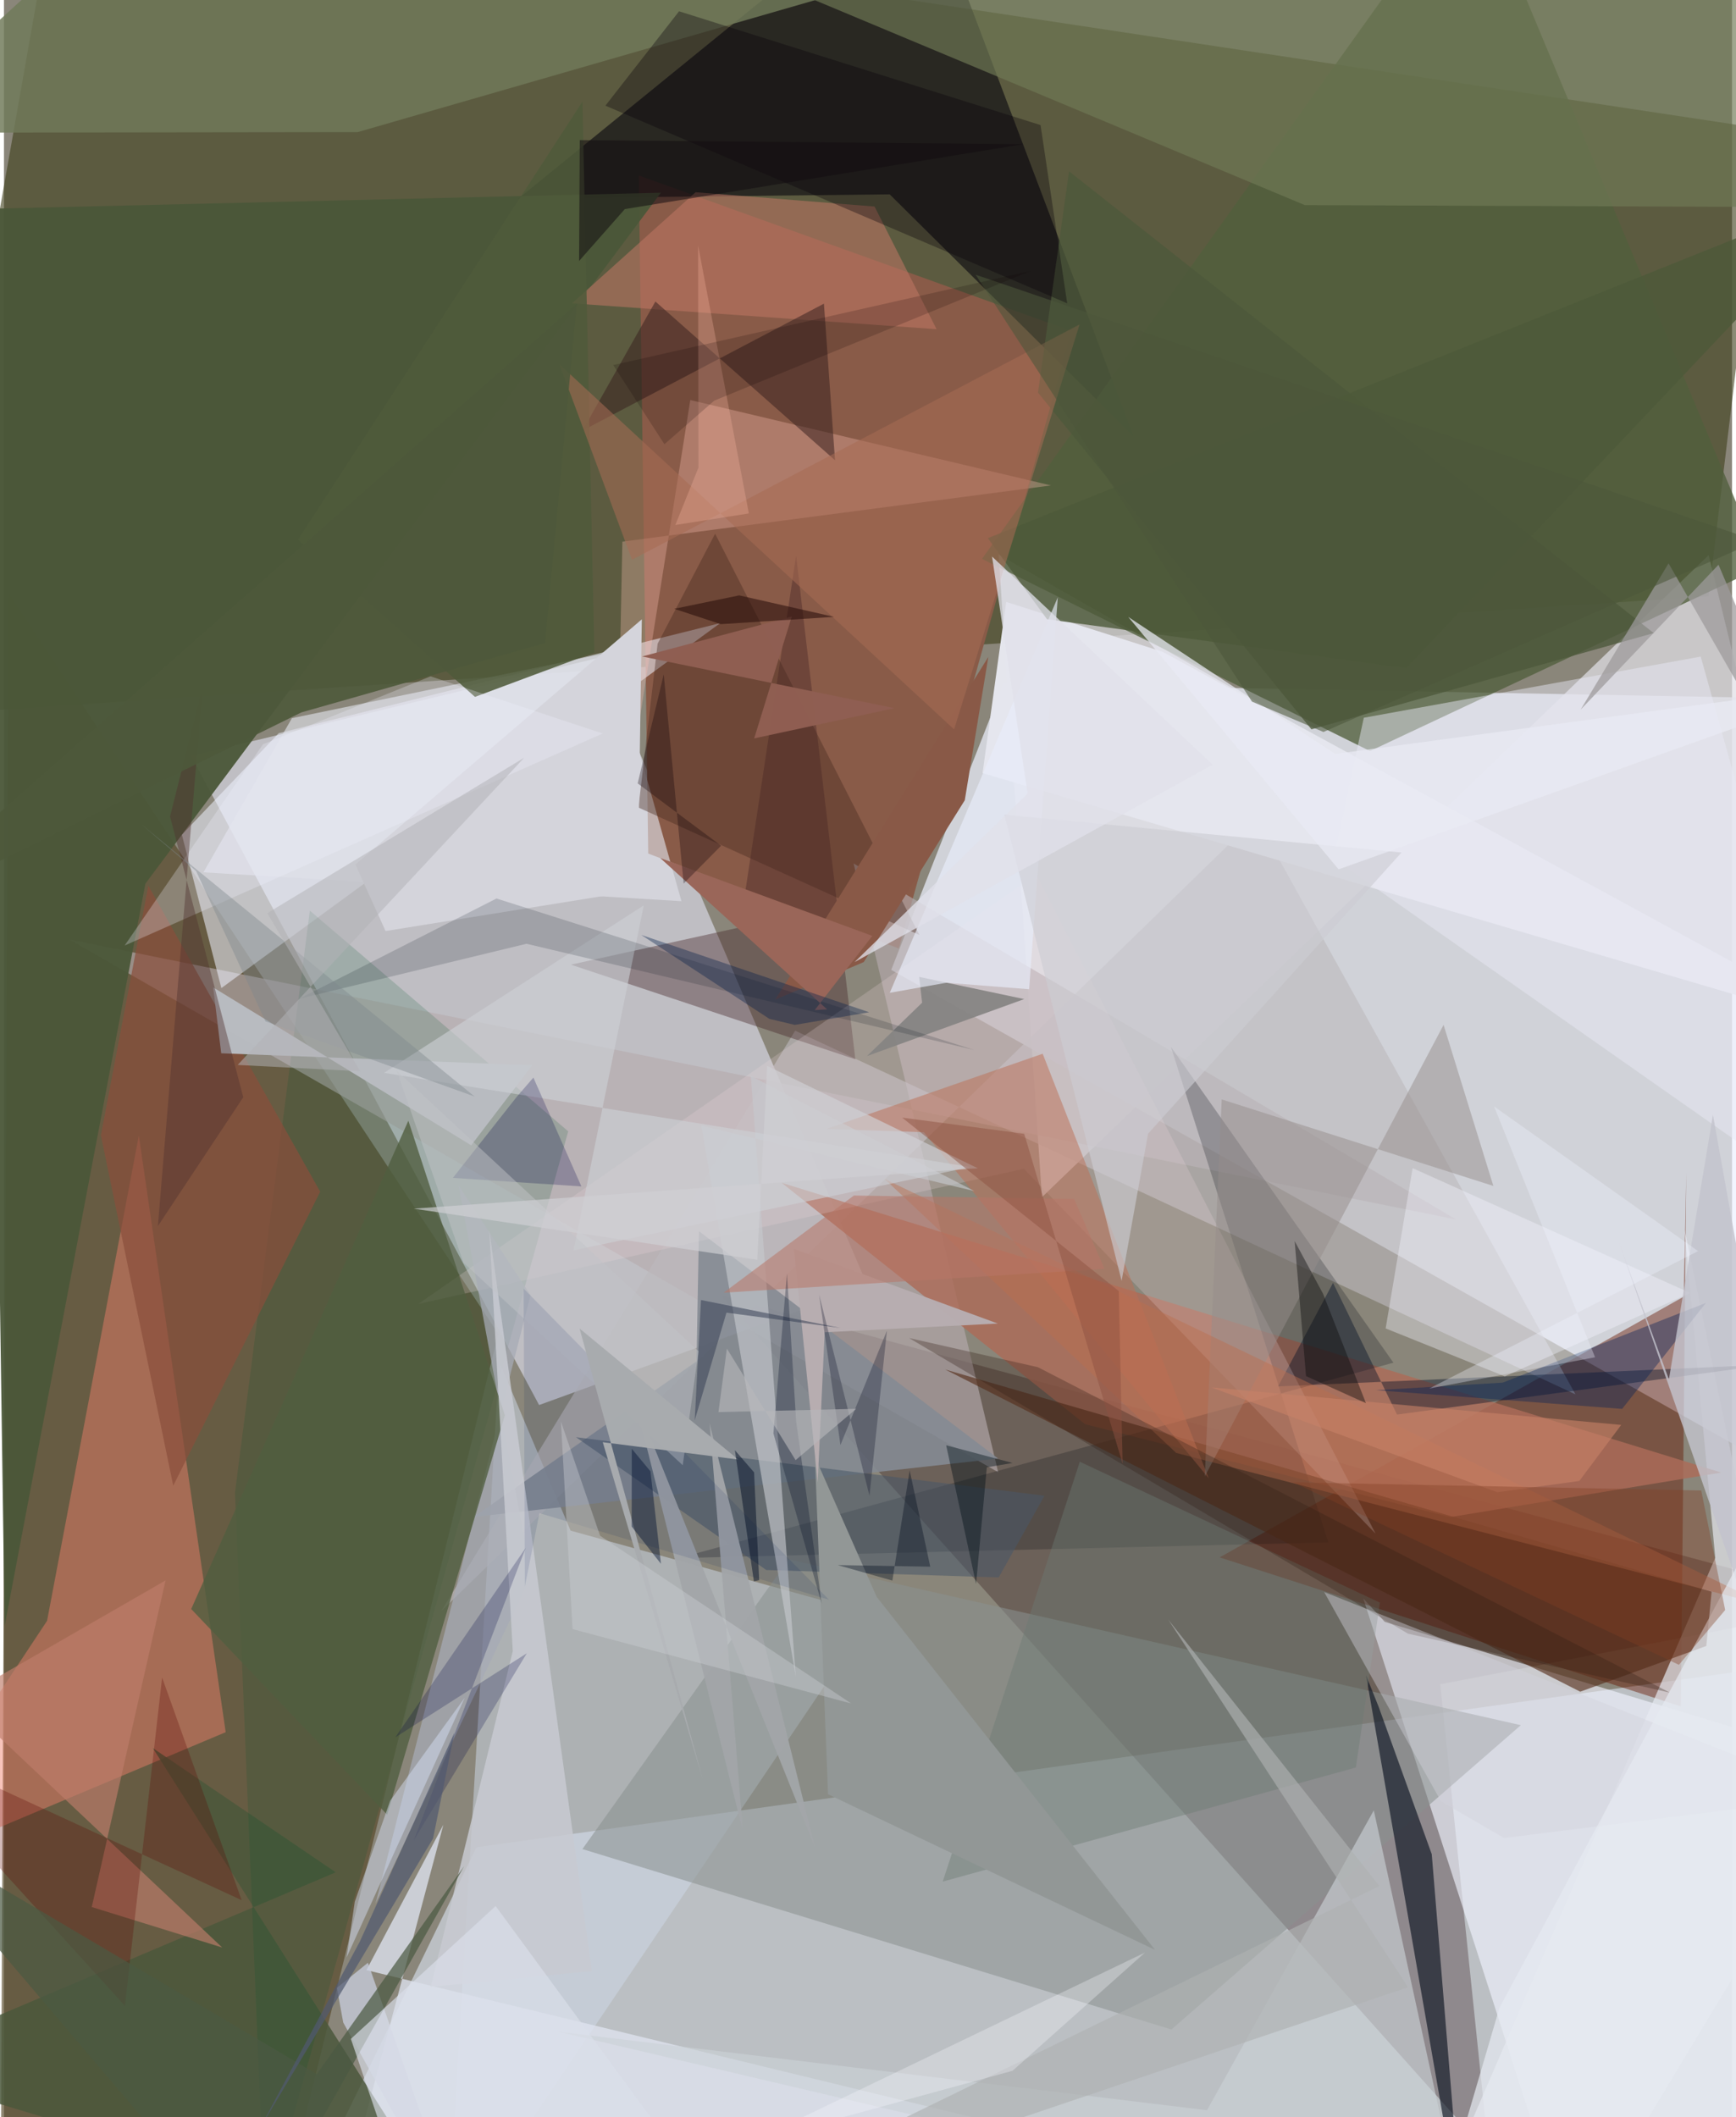 <svg xmlns="http://www.w3.org/2000/svg" width="228" height="278" viewBox="0 0 836 1024"><path fill="#8a867a" d="M0 0h836v1024H0z"/><path fill="#edf0fe" fill-opacity=".71" d="M898 732.968L429.231 469.097l54.323-138.409 406.564 7.563z"/><path fill="#3e3f1a" fill-opacity=".6" d="M-45.277 346.167L26.84-62 851.81 62.405l-27.162 225.984z"/><path fill="#dfe8f9" fill-opacity=".58" d="M898 800.302v222.207L134.838 1086l93.75-192.534z"/><path fill="#e7eafc" fill-opacity=".565" d="M90.56 365.613l168.33 313.949 158.888-57.706-129.914-303.731z"/><path fill="#534625" fill-opacity=".639" d="M2.273 286.856l236.86 358.248L130.64 1085.21l-132.339.79z"/><path fill="#230607" fill-opacity=".286" d="M898 775.543l-203.163 39.073 23.543 227.315-371.32-415.255z"/><path fill="#895b48" d="M516.456 160.124l-83.54 298.614-121.236-45.896-4.584-327.963z"/><path fill="#ced7e6" fill-opacity=".525" d="M214.321 1086l25.27-427.498 34.516 81.81 146.194 40.466z"/><path fill="#f1f4ff" fill-opacity=".631" d="M667.976 784.42L898 854.07 758.366 1086 657.61 773.146z"/><path fill="#03010c" fill-opacity=".565" d="M443.123-62L248.935 96.003l179.563-2.006 117.956 117.012z"/><path fill="#e0dfe6" fill-opacity=".725" d="M481.17 268.194l399.022 227.999-55.498-227.713-322.551 310.566z"/><path fill="#515f3d" fill-opacity=".78" d="M710.773-62L850.92 273.977l-190.055 89.288-187.726-92.94z"/><path fill="#651601" fill-opacity=".439" d="M812.61 627.156l1.254-59.874-2.633 258.037-223.098-72.064z"/><path fill="#b5abae" fill-opacity=".639" d="M702.499 589.819L31.725 454.426l449.243 257.635-69.935-294.422z"/><path fill="#eff2ff" fill-opacity=".549" d="M346.5 301.383L105.173 477.91l-19.106-74.204 46.855-49.074z"/><path fill="#ef7f6c" fill-opacity=".459" d="M107.272 837.8L-62 909l82.858-125.07 44.396-234.7z"/><path fill="#899190" fill-opacity=".553" d="M733.82 834.415l-354.192-80.22-99.786 140.138 284.935 87.265z"/><path fill="#4b5739" fill-opacity=".953" d="M-9.476 101.031L.32 786.477l68.11-359.095L317.816 93.207z"/><path fill="#111826" fill-opacity=".671" d="M658.955 810.34l6.123 15.3 25.647 71.16 14.942 181.664z"/><path fill="#e8eaf2" fill-opacity=".682" d="M898 1004.548l-85.022-410.102 14.9 159.008L684.096 1086z"/><path fill="#bcb9bc" fill-opacity=".616" d="M760.24 674.39L605.781 395.562 211.666 779.088 382.765 498.5z"/><path fill="#ac6c58" fill-opacity=".827" d="M830.78 712.226l-131.15 21.55-176.603-44.95-146.792-116.731z"/><path fill="#462426" fill-opacity=".396" d="M274.273 466.572l137.596 45.765L383.22 268.83l-27.205 179.716z"/><path fill="#707a56" fill-opacity=".667" d="M898 100.282L865.199-62l-603.794 7.364L629.31 99.2z"/><path fill="#060915" fill-opacity=".231" d="M672.188 659.085l-345.658 94.5 314.185-7.601-76.19-239.702z"/><path fill="#dee4ef" fill-opacity=".773" d="M166.764 1054.15L723.7 1086 175.348 952.87l37.22-70.294z"/><path fill="#707a59" fill-opacity=".831" d="M171.094 63.904L537.362-41.738 76.572-62-62 64.205z"/><path fill="#4b583b" fill-opacity=".847" d="M224.464 1086L72.039 845.5l88.46 60.072-221.825 94.143z"/><path fill="#00542f" fill-opacity=".169" d="M111.78 721.875l14.415 350.91 146.78-525.603-124.998-106.734z"/><path fill="#e5e6ee" fill-opacity=".996" d="M473.42 373.932l11.423-82.81 75.64 24.108L898 498.933z"/><path fill="#ffc2b7" fill-opacity=".31" d="M299.17 261.972l207.37-27.184-174.505-41.295-36.1 227.403z"/><path fill="#cbd1d6" fill-opacity=".635" d="M662.69 875.608L708.53 1086 268.108 982.647l313.898 37.995z"/><path fill="#dfe1e9" fill-opacity=".635" d="M139.312 347.357l-42.8 74.551 231.239 13.969-34.029-120.456z"/><path fill="#041026" fill-opacity=".412" d="M853.585 660.024l-179.668 24.158-30.948-63.724-26.596 50.097z"/><path fill="#848a93" fill-opacity=".898" d="M227.304 733.671L480.94 705.45 336.212 595.472l-1.175 62.965z"/><path fill="#542c19" fill-opacity=".62" d="M762.556 818.214l-307.218-155.83 370.781 107.449-2.579 26.27z"/><path fill="#eed8db" fill-opacity=".224" d="M493.413 565.286l-292.925 65.377 298.967-207.735L663.55 741.793z"/><path fill="#bc6f55" fill-opacity=".502" d="M582.85 715.038L445.03 547.614l-47.229-1.589 104.7-36.37z"/><path fill="#47291f" fill-opacity=".4" d="M306.942 390.572l135.972 61.674-98.87-194.113-27.814 53.174z"/><path fill="#bd7663" fill-opacity=".565" d="M421.175 99.895L334.6 92.977l-59.792 53.743 176.355 12.5z"/><path fill="#894e3b" fill-opacity=".698" d="M69.835 428.377L46.892 549.099l35.003 169.489 71.089-142.197z"/><path fill="#e9e9f4" fill-opacity=".482" d="M820.851 317.56L898 593.85 643.233 415.22l14.623-68.07z"/><path fill="#38221f" fill-opacity=".525" d="M315.143 145.83l86.903 76.782-5.364-75.746-116.78 61.374z"/><path fill="#495768" fill-opacity=".553" d="M481.24 762.954l22.13-39.518-226.64-28.312 92.053 64.23z"/><path fill="#b8bbc0" fill-opacity=".988" d="M101.21 477.568l124.827 76.383 29.526-38.716-150.46-5.795z"/><path fill="#f4f6ff" fill-opacity=".376" d="M815.755 625.35l-134.282-60.36-13.051 77.523 57.655 23.184z"/><path fill="#a6aab5" fill-opacity=".733" d="M254.745 626.393L179.77 920.769l75.304-158.715-35.082-188.53z"/><path fill="#505e40" fill-opacity=".788" d="M185.386 877.716l56.94-193.232-46.692-142.435-105.051 236.19z"/><path fill="#c7cad1" fill-opacity=".851" d="M234.791 595.021l49.617 358.309-77.94 7.642 39.682-162.347z"/><path fill="#c6c9ce" fill-opacity=".627" d="M361.328 520.439l108.21 55.662-132.174-31.676 45.71 266.598z"/><path fill="#4d583a" fill-opacity=".773" d="M515.262 82.863l282.836 223.336-165.587 46.541-132.284-162.86z"/><path fill="#062358" fill-opacity=".392" d="M663.72 672.388l119.106 9.048 40.542-51.277-98.299 38.577z"/><path fill="#958e8b" fill-opacity=".49" d="M720.538 573.605l-24.09-77.907-115.53 218.397 8.195-182.348z"/><path fill="#be7c6b" fill-opacity=".659" d="M78.181 764.387l-35.706 157.98 63.093 19.563-127.222-120.045z"/><path fill="#4f5a3b" fill-opacity=".875" d="M279.854 49.18L142.237 261.053l85.634 76.003 57.73-21.498z"/><path fill="#08000a" fill-opacity=".341" d="M290.97 51.106l223.396 95.593-12.894-86.195L326.592 5.46z"/><path fill="#6d7b73" fill-opacity=".42" d="M454.143 910.067l199.883-55.183 11.64-79.745-145.196-68.152z"/><path fill="#4d5939" fill-opacity=".808" d="M678.386 323.188l-173.766-23.67-28.668-39.222L898 91.2z"/><path fill="#858483" fill-opacity=".918" d="M417.52 510.774l26.66-25.813-1.433-12.473 50.824 10.736z"/><path fill="#bd6d4d" fill-opacity=".431" d="M853.463 776.782l-286.377-74.055-141.072-132.525L657.97 681.679z"/><path fill="#895947" d="M415.937 465.32l48.875-78.26 11.408-69.346-103.07 165.76z"/><path fill="#929796" fill-opacity=".992" d="M398.657 867.824l158.23 75.277-134.697-170.76-29.872-67.748z"/><path fill="#cdd0d5" fill-opacity=".604" d="M467.509 564.435l-191.967 40.323 33.972-166.86-125.648 80.992z"/><path fill="#a66c54" fill-opacity=".553" d="M268.735 176.242L459.65 352.78l60.693-195.844-216.5 113.799z"/><path fill="#a3a6a9" fill-opacity=".953" d="M304.988 676.093L357.49 885.76l-16.132-197.4 51.018 205.314z"/><path fill="#e8ecfa" fill-opacity=".659" d="M455.932 475.315l40.017 3.144 13.861-189.546-81.278 191.277z"/><path fill="#d6e0f6" fill-opacity=".467" d="M186.852 870.936l36.05-49.813-57.136 125.635 3.957-26.977z"/><path fill="#c8cede" fill-opacity=".753" d="M176.08 949.31L223.936 1086l-59.805-107.76-3.065-16.783z"/><path fill="#000744" fill-opacity=".231" d="M189.317 840.302l63.072-91.609-54.167 141.468 54.72-90.537z"/><path fill="#5b0703" fill-opacity=".275" d="M76.51 811.349l38.463 107.68L-62 837.495 58.512 970.148z"/><path fill="#d4d4db" d="M306.605 430.666l-121.993 19.65-14.583-32.193 138.554-118.59z"/><path fill="#b7adb0" fill-opacity=".996" d="M382.213 604.062l11.45 112.935 3.384-72.623 83.745-4.22z"/><path fill="#000d1a" fill-opacity=".165" d="M252.791 456.466l216.658 51.381-231.181-73.27-95.465 48.494z"/><path fill="#311e15" fill-opacity=".31" d="M679.216 790.142l126.69 28.507L500.19 661.267l-62.293-14.1z"/><path fill="#d1d1db" fill-opacity=".42" d="M638.666 769.992l56.536 101.269 30.5 17.734 161.718-20.22z"/><path fill="#c3c3cc" fill-opacity=".816" d="M826.76 539.205L898 936.684 781.416 601.262l24.041 65.936z"/><path fill="#cdcdd2" fill-opacity=".631" d="M540.689 619.531l-56.68-225.467 192.097 18.257-122.61 135.99z"/><path fill="#06054b" fill-opacity=".239" d="M256.122 521.19l-8.223 9.52-30.727 38.993 62.178 4.138z"/><path fill="#364055" fill-opacity=".537" d="M334.168 686.962l15.363-52.086 55.15 7.409-67.473-13.508z"/><path fill="#9a6659" fill-opacity=".992" d="M398.207 488.187l-80.766-73.223 102.658 37.69-27.877 35.896z"/><path fill="#8f5e52" fill-opacity=".992" d="M381.12 298.216l-72.378 19.298 122.094 25-67.897 14.613z"/><path fill="#c2c3c7" fill-opacity=".482" d="M222.302 610.74l-32.261-92.808 145.982 135.62-7.645 55.127z"/><path fill="#afb1b2" fill-opacity=".643" d="M309.505 1086l369.749-124.846-116.005-177.819L665.41 912.21z"/><path fill="#b87668" fill-opacity=".545" d="M411.165 578.243l-63.02 46.988 184.247-11.54-14.687-33.792z"/><path fill="#4b5943" fill-opacity=".71" d="M222.633 902.594L119.563 1086-54.869 881.291l206.189 121.896z"/><path fill="#e0e0e9" fill-opacity=".761" d="M584.752 369.872l-173.236 95.45 83.696-81.501-17.198-114.635z"/><path fill="#f1f2ff" fill-opacity=".271" d="M206.361 327.123l-81.05 32.871-66.925 97.324 231.255-102.537z"/><path fill="#101228" fill-opacity=".302" d="M404.668 698.904l-10.311-72.74 24.365 97.319 8.442-79.907z"/><path fill="#e9ebf4" fill-opacity=".737" d="M898 330.402l-254.048 34.26-100.045-66.267 101.76 122.074z"/><path fill="#c88268" fill-opacity=".612" d="M762.113 716.283l-39.677 5.458-138.31-50.698 198.259 18.14z"/><path fill="#51322f" fill-opacity=".427" d="M74.46 593.025l21.65-260.867-15.756 62.763 35.413 135.781z"/><path fill="#e6e9f1" fill-opacity=".71" d="M723.472 971.101l114.927-213.58L884.579 1086H689.817z"/><path fill="#001f5a" fill-opacity=".114" d="M251.997 767.351l7.057-35.481 140.118 41.894L251.426 623.26z"/><path fill="#824023" fill-opacity=".373" d="M832.676 778.711l-11.573-57.8-197.43-3.97 186.613 88.278z"/><path fill="#001017" fill-opacity=".412" d="M455.813 699.022l14.467 67.142 5.206-56.48 12.43-2.101z"/><path fill="#cfd0d4" fill-opacity=".675" d="M198.242 584.586l166.182 24.707 4.806-93.766 101.854 49.509z"/><path fill="#a8abae" fill-opacity=".996" d="M289.689 697.535l48.346 163.002L278.48 642.56l76.715 63.366z"/><path fill="#000c23" fill-opacity=".286" d="M378.794 615.952l4.447 71.561 12.367 88.173-23.372-82.431z"/><path fill="#f2f4ff" fill-opacity=".329" d="M720.89 535.162l48.846 121.305-80.24 15.12 130.096-66.476z"/><path fill="#cdcfd5" fill-opacity=".396" d="M288.381 742.77l121.484 81.14-134.791-35.988-5.643-100.439z"/><path fill="#041432" fill-opacity=".447" d="M303.68 738.331l14.147 18.021-5.063-44.715-9.027-10.903z"/><path fill="#51596f" fill-opacity=".71" d="M217.933 838.001l-45.706 100.932-48.67 90.93 84.03-140.634z"/><path fill="#0a0b0b" fill-opacity=".412" d="M658.897 678.67l-20.754-52.92-13.739-25.488 5.5 65.32z"/><path fill="#260b08" fill-opacity=".545" d="M346.77 301.887l-22.513-7.424 31.422-6.499 45.9 10.393z"/><path fill="#7d888c" fill-opacity=".408" d="M126.505 494.002l101.166 36.347L66.37 398.647l26.576 22.633z"/><path fill="#9d9a9b" fill-opacity=".733" d="M762.78 343.2l66.67-70.052L898 434.252l-92.712-161.794z"/><path fill="#feb9a4" fill-opacity=".282" d="M324.785 253.92l11.19-27.738-.166-107.472 24.545 129.618z"/><path fill="#dadfe9" fill-opacity=".659" d="M167.822 986.138l70.043-64.245L358.322 1086l-161.34-13.939z"/><path fill="#8e5141" fill-opacity=".482" d="M539.3 624.419l-104.774-83.866 59.04 7.817 47.624 159.66z"/><path fill="#021d49" fill-opacity=".365" d="M308.298 452.19l110.269 37.399-36.002 6.116-12.287-2.922z"/><path fill="#f8f8fe" fill-opacity=".306" d="M257.517 1086L552.03 944.368l-64.123 57.203-181.75 49.745z"/><path fill="#120d0f" fill-opacity=".533" d="M278.225 126.233l.337-58.462 214.56 1.977-192.758 31.38z"/><path fill="#4d593b" fill-opacity=".906" d="M277.114 146.843l-15.334 164.18-117.882 33.54L-62 445.893z"/><path fill="#4d573a" fill-opacity=".569" d="M638.344 354.03l209.81-92.365L470.07 132.871l133.683 206.467z"/><path fill="#0e0208" fill-opacity=".31" d="M319.18 326.157l9.641 101.186 18.114-18.3-40.357-30.139z"/><path fill="#b3b3b6" fill-opacity=".522" d="M172.36 518.139l-44.958-76.472 124.257-75.174-138.59 148.58z"/><path fill="#000b1d" fill-opacity=".369" d="M403.334 756.975l26.457 7.5 8.366-53.345 9.95 46.62z"/><path fill="#000d25" fill-opacity=".478" d="M353.61 701.417l9.186 63.437 2.562-.602-2.473-52.118z"/><path fill="#0e0000" fill-opacity=".176" d="M343.622 193.77l-24.11 21.084-24.768-38.294 202.068-45.564z"/><path fill="#b7b7ba" fill-opacity=".616" d="M382.968 706.217l29.322-24.81-66.627 1.57 4.07-30.722z"/></svg>